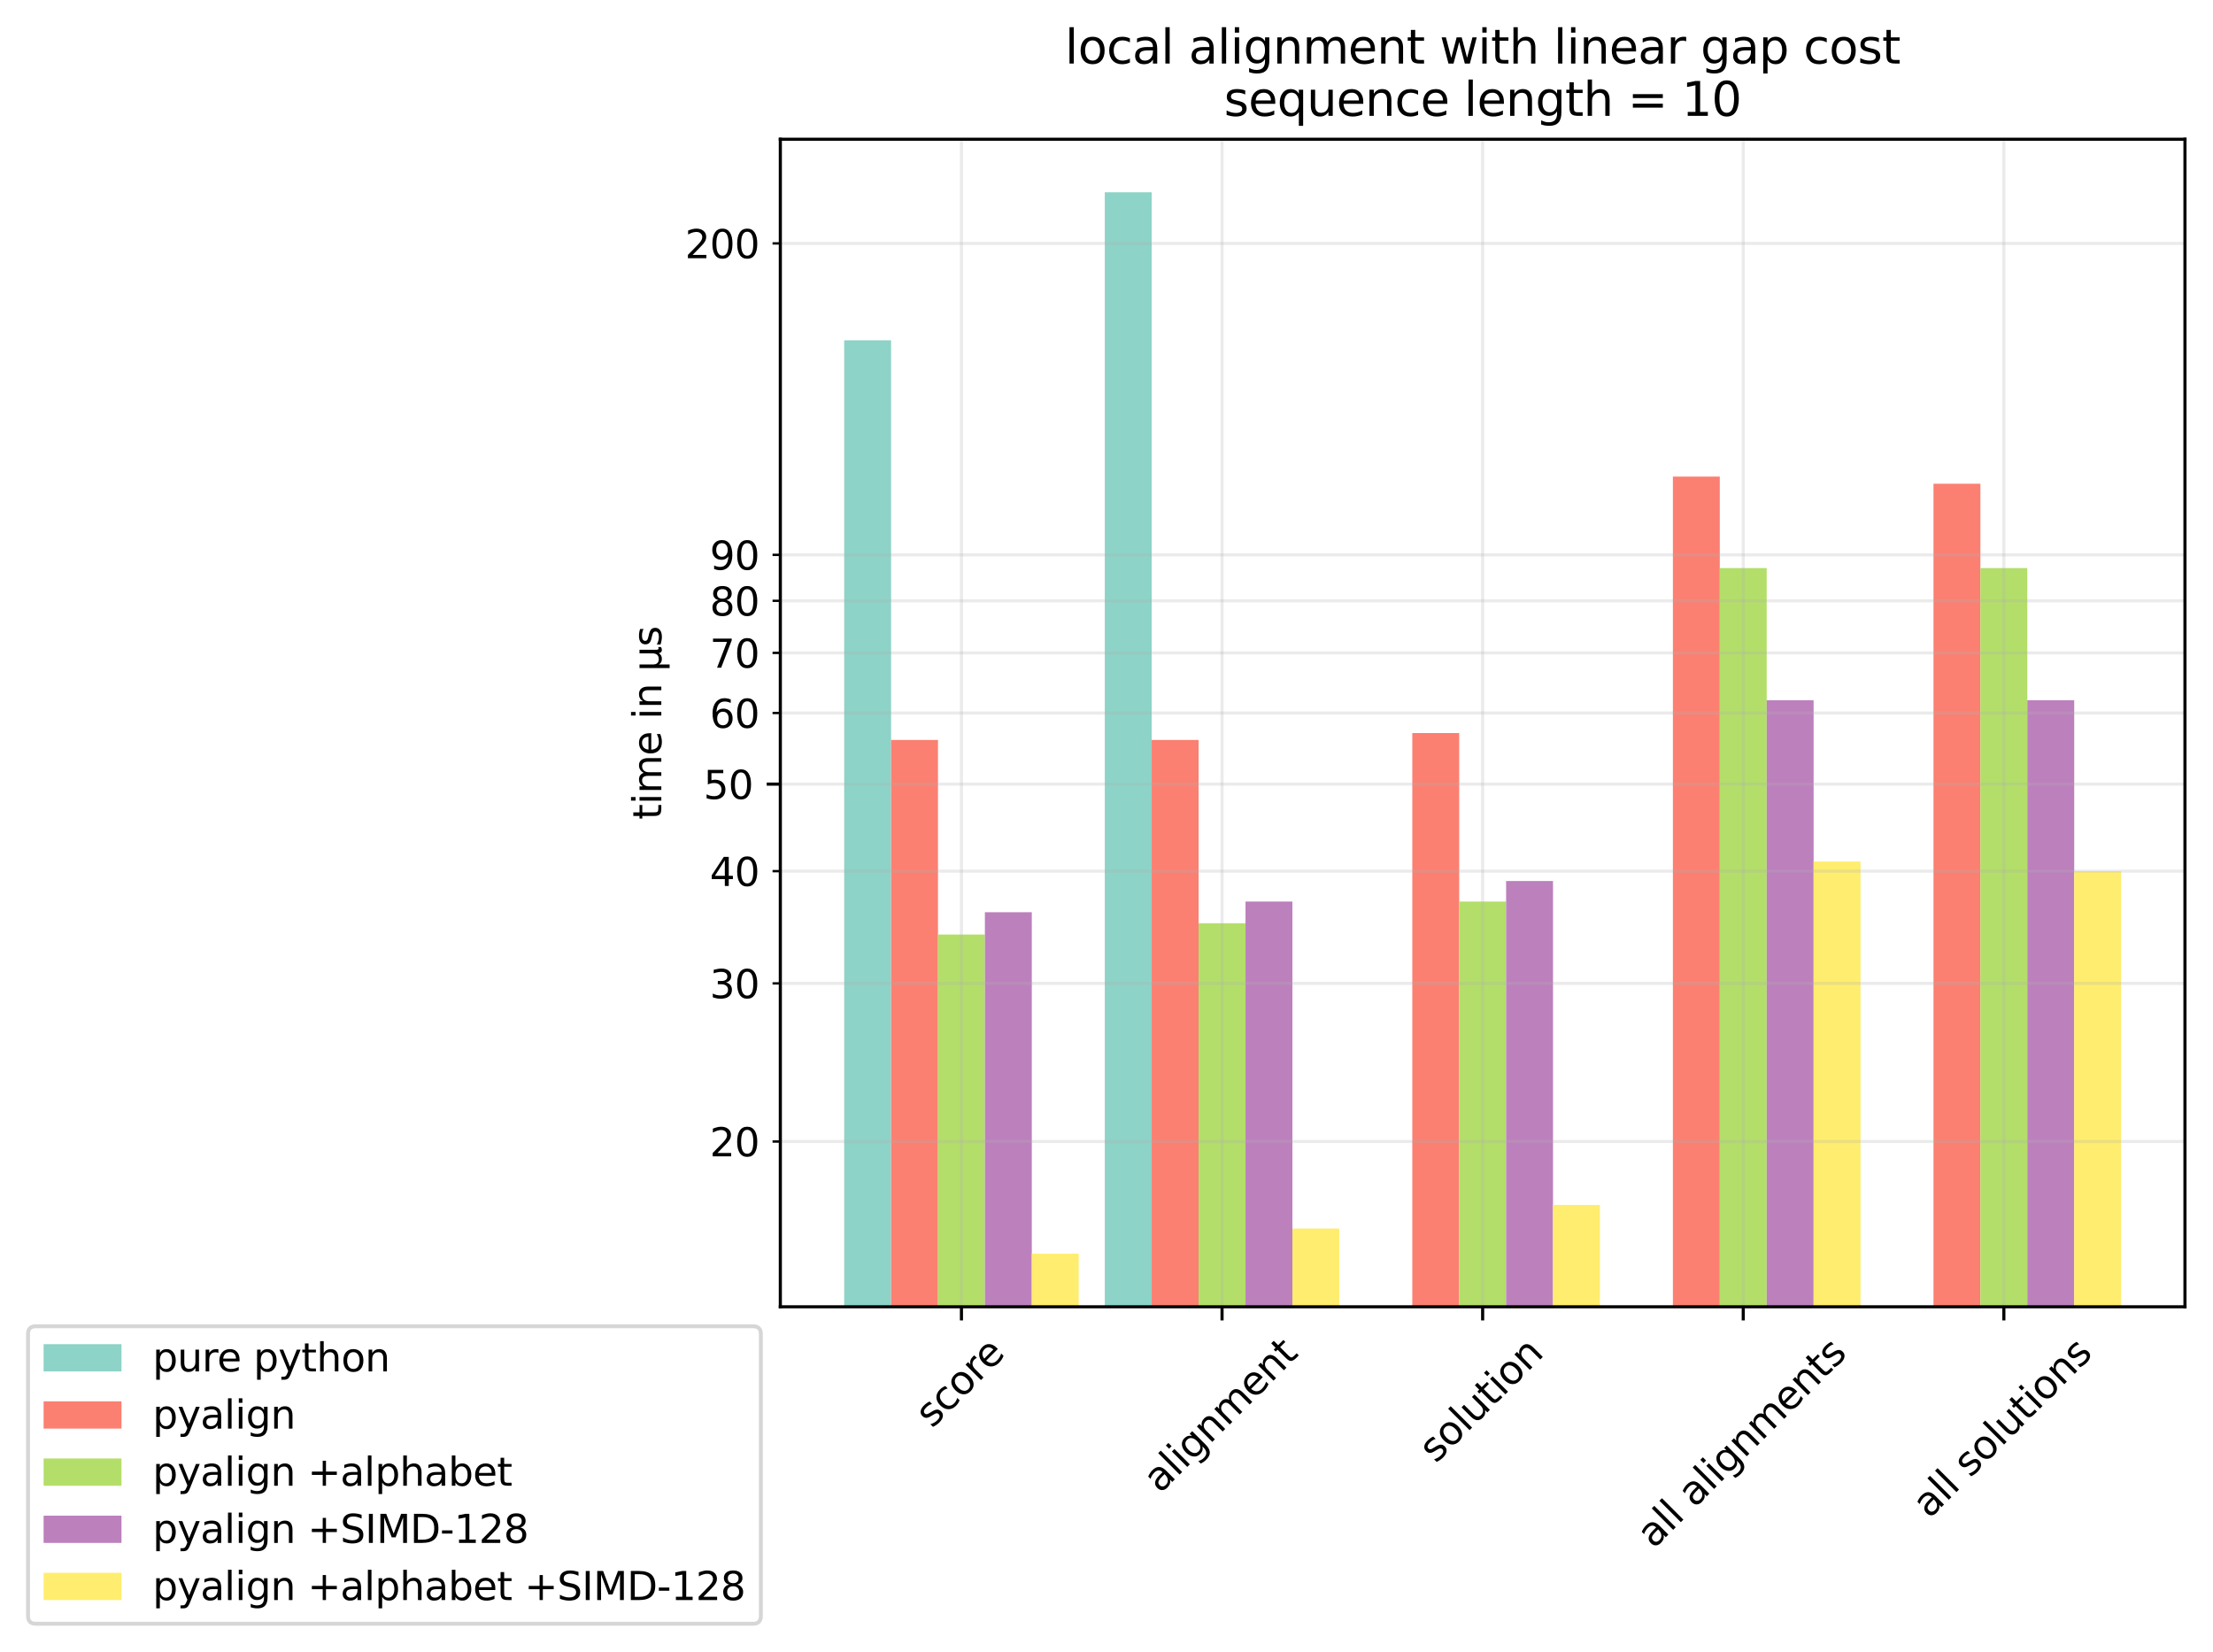 <?xml version="1.0" encoding="utf-8" standalone="no"?>
<!DOCTYPE svg PUBLIC "-//W3C//DTD SVG 1.1//EN"
  "http://www.w3.org/Graphics/SVG/1.1/DTD/svg11.dtd">
<svg xmlns:xlink="http://www.w3.org/1999/xlink" width="568.377pt" height="424.178pt" viewBox="0 0 568.377 424.178" xmlns="http://www.w3.org/2000/svg" version="1.1">
 <defs>
  <style type="text/css">*{stroke-linejoin: round; stroke-linecap: butt}</style>
 </defs>
 <g id="figure_1">
  <g id="patch_1">
   <path d="M 0 424.178 
L 568.377 424.178 
L 568.377 0 
L 0 0 
z
" style="fill: #ffffff"/>
  </g>
  <g id="axes_1">
   <g id="patch_2">
    <path d="M 200.417 335.587 
L 561.177 335.587 
L 561.177 35.755 
L 200.417 35.755 
z
" style="fill: #ffffff"/>
   </g>
   <g id="patch_3">
    <path d="M 216.815 231228.249 
L 228.863 231228.249 
L 228.863 87.395 
L 216.815 87.395 
z
" clip-path="url(#p1a6121bf99)" style="fill: #8dd3c7"/>
   </g>
   <g id="patch_4">
    <path d="M 283.747 231228.249 
L 295.794 231228.249 
L 295.794 49.384 
L 283.747 49.384 
z
" clip-path="url(#p1a6121bf99)" style="fill: #8dd3c7"/>
   </g>
   <g id="patch_5">
    <path clip-path="url(#p1a6121bf99)" style="fill: #8dd3c7"/>
   </g>
   <g id="patch_6">
    <path clip-path="url(#p1a6121bf99)" style="fill: #8dd3c7"/>
   </g>
   <g id="patch_7">
    <path clip-path="url(#p1a6121bf99)" style="fill: #8dd3c7"/>
   </g>
   <g id="patch_8">
    <path d="M 228.863 231228.249 
L 240.911 231228.249 
L 240.911 190.013 
L 228.863 190.013 
z
" clip-path="url(#p1a6121bf99)" style="fill: #fb8072"/>
   </g>
   <g id="patch_9">
    <path d="M 295.794 231228.249 
L 307.842 231228.249 
L 307.842 190.013 
L 295.794 190.013 
z
" clip-path="url(#p1a6121bf99)" style="fill: #fb8072"/>
   </g>
   <g id="patch_10">
    <path d="M 362.726 231228.249 
L 374.773 231228.249 
L 374.773 188.24 
L 362.726 188.24 
z
" clip-path="url(#p1a6121bf99)" style="fill: #fb8072"/>
   </g>
   <g id="patch_11">
    <path d="M 429.657 231228.249 
L 441.705 231228.249 
L 441.705 122.39 
L 429.657 122.39 
z
" clip-path="url(#p1a6121bf99)" style="fill: #fb8072"/>
   </g>
   <g id="patch_12">
    <path d="M 496.588 231228.249 
L 508.636 231228.249 
L 508.636 124.228 
L 496.588 124.228 
z
" clip-path="url(#p1a6121bf99)" style="fill: #fb8072"/>
   </g>
   <g id="patch_13">
    <path d="M 240.911 231228.249 
L 252.958 231228.249 
L 252.958 239.994 
L 240.911 239.994 
z
" clip-path="url(#p1a6121bf99)" style="fill: #b3de69"/>
   </g>
   <g id="patch_14">
    <path d="M 307.842 231228.249 
L 319.89 231228.249 
L 319.89 237.09 
L 307.842 237.09 
z
" clip-path="url(#p1a6121bf99)" style="fill: #b3de69"/>
   </g>
   <g id="patch_15">
    <path d="M 374.773 231228.249 
L 386.821 231228.249 
L 386.821 231.524 
L 374.773 231.524 
z
" clip-path="url(#p1a6121bf99)" style="fill: #b3de69"/>
   </g>
   <g id="patch_16">
    <path d="M 441.705 231228.249 
L 453.752 231228.249 
L 453.752 145.886 
L 441.705 145.886 
z
" clip-path="url(#p1a6121bf99)" style="fill: #b3de69"/>
   </g>
   <g id="patch_17">
    <path d="M 508.636 231228.249 
L 520.684 231228.249 
L 520.684 145.886 
L 508.636 145.886 
z
" clip-path="url(#p1a6121bf99)" style="fill: #b3de69"/>
   </g>
   <g id="patch_18">
    <path d="M 252.958 231228.249 
L 265.006 231228.249 
L 265.006 234.269 
L 252.958 234.269 
z
" clip-path="url(#p1a6121bf99)" style="fill: #bc80bd"/>
   </g>
   <g id="patch_19">
    <path d="M 319.89 231228.249 
L 331.937 231228.249 
L 331.937 231.524 
L 319.89 231.524 
z
" clip-path="url(#p1a6121bf99)" style="fill: #bc80bd"/>
   </g>
   <g id="patch_20">
    <path d="M 386.821 231228.249 
L 398.869 231228.249 
L 398.869 226.251 
L 386.821 226.251 
z
" clip-path="url(#p1a6121bf99)" style="fill: #bc80bd"/>
   </g>
   <g id="patch_21">
    <path d="M 453.752 231228.249 
L 465.8 231228.249 
L 465.8 179.818 
L 453.752 179.818 
z
" clip-path="url(#p1a6121bf99)" style="fill: #bc80bd"/>
   </g>
   <g id="patch_22">
    <path d="M 520.684 231228.249 
L 532.731 231228.249 
L 532.731 179.818 
L 520.684 179.818 
z
" clip-path="url(#p1a6121bf99)" style="fill: #bc80bd"/>
   </g>
   <g id="patch_23">
    <path d="M 265.006 231228.249 
L 277.054 231228.249 
L 277.054 321.959 
L 265.006 321.959 
z
" clip-path="url(#p1a6121bf99)" style="fill: #ffed6f"/>
   </g>
   <g id="patch_24">
    <path d="M 331.937 231228.249 
L 343.985 231228.249 
L 343.985 315.494 
L 331.937 315.494 
z
" clip-path="url(#p1a6121bf99)" style="fill: #ffed6f"/>
   </g>
   <g id="patch_25">
    <path d="M 398.869 231228.249 
L 410.916 231228.249 
L 410.916 309.422 
L 398.869 309.422 
z
" clip-path="url(#p1a6121bf99)" style="fill: #ffed6f"/>
   </g>
   <g id="patch_26">
    <path d="M 465.8 231228.249 
L 477.848 231228.249 
L 477.848 221.242 
L 465.8 221.242 
z
" clip-path="url(#p1a6121bf99)" style="fill: #ffed6f"/>
   </g>
   <g id="patch_27">
    <path d="M 532.731 231228.249 
L 544.779 231228.249 
L 544.779 223.715 
L 532.731 223.715 
z
" clip-path="url(#p1a6121bf99)" style="fill: #ffed6f"/>
   </g>
   <g id="matplotlib.axis_1">
    <g id="xtick_1">
     <g id="line2d_1">
      <path d="M 246.934 335.587 
L 246.934 35.755 
" clip-path="url(#p1a6121bf99)" style="fill: none; stroke: #b0b0b0; stroke-opacity: 0.25; stroke-width: 0.8; stroke-linecap: square"/>
     </g>
     <g id="line2d_2">
      <defs>
       <path id="m5a42824e4e" d="M 0 0 
L 0 3.5 
" style="stroke: #000000; stroke-width: 0.8"/>
      </defs>
      <g>
       <use xlink:href="#m5a42824e4e" x="246.934" y="335.587" style="stroke: #000000; stroke-width: 0.8"/>
      </g>
     </g>
     <g id="text_1">
      <!-- score -->
      <g transform="translate(239.387 366.957)rotate(-45)scale(0.1 -0.1)">
       <defs>
        <path id="DejaVuSans-73" d="M 2834 3397 
L 2834 2853 
Q 2591 2978 2328 3040 
Q 2066 3103 1784 3103 
Q 1356 3103 1142 2972 
Q 928 2841 928 2578 
Q 928 2378 1081 2264 
Q 1234 2150 1697 2047 
L 1894 2003 
Q 2506 1872 2764 1633 
Q 3022 1394 3022 966 
Q 3022 478 2636 193 
Q 2250 -91 1575 -91 
Q 1294 -91 989 -36 
Q 684 19 347 128 
L 347 722 
Q 666 556 975 473 
Q 1284 391 1588 391 
Q 1994 391 2212 530 
Q 2431 669 2431 922 
Q 2431 1156 2273 1281 
Q 2116 1406 1581 1522 
L 1381 1569 
Q 847 1681 609 1914 
Q 372 2147 372 2553 
Q 372 3047 722 3315 
Q 1072 3584 1716 3584 
Q 2034 3584 2315 3537 
Q 2597 3491 2834 3397 
z
" transform="scale(0.016)"/>
        <path id="DejaVuSans-63" d="M 3122 3366 
L 3122 2828 
Q 2878 2963 2633 3030 
Q 2388 3097 2138 3097 
Q 1578 3097 1268 2742 
Q 959 2388 959 1747 
Q 959 1106 1268 751 
Q 1578 397 2138 397 
Q 2388 397 2633 464 
Q 2878 531 3122 666 
L 3122 134 
Q 2881 22 2623 -34 
Q 2366 -91 2075 -91 
Q 1284 -91 818 406 
Q 353 903 353 1747 
Q 353 2603 823 3093 
Q 1294 3584 2113 3584 
Q 2378 3584 2631 3529 
Q 2884 3475 3122 3366 
z
" transform="scale(0.016)"/>
        <path id="DejaVuSans-6f" d="M 1959 3097 
Q 1497 3097 1228 2736 
Q 959 2375 959 1747 
Q 959 1119 1226 758 
Q 1494 397 1959 397 
Q 2419 397 2687 759 
Q 2956 1122 2956 1747 
Q 2956 2369 2687 2733 
Q 2419 3097 1959 3097 
z
M 1959 3584 
Q 2709 3584 3137 3096 
Q 3566 2609 3566 1747 
Q 3566 888 3137 398 
Q 2709 -91 1959 -91 
Q 1206 -91 779 398 
Q 353 888 353 1747 
Q 353 2609 779 3096 
Q 1206 3584 1959 3584 
z
" transform="scale(0.016)"/>
        <path id="DejaVuSans-72" d="M 2631 2963 
Q 2534 3019 2420 3045 
Q 2306 3072 2169 3072 
Q 1681 3072 1420 2755 
Q 1159 2438 1159 1844 
L 1159 0 
L 581 0 
L 581 3500 
L 1159 3500 
L 1159 2956 
Q 1341 3275 1631 3429 
Q 1922 3584 2338 3584 
Q 2397 3584 2469 3576 
Q 2541 3569 2628 3553 
L 2631 2963 
z
" transform="scale(0.016)"/>
        <path id="DejaVuSans-65" d="M 3597 1894 
L 3597 1613 
L 953 1613 
Q 991 1019 1311 708 
Q 1631 397 2203 397 
Q 2534 397 2845 478 
Q 3156 559 3463 722 
L 3463 178 
Q 3153 47 2828 -22 
Q 2503 -91 2169 -91 
Q 1331 -91 842 396 
Q 353 884 353 1716 
Q 353 2575 817 3079 
Q 1281 3584 2069 3584 
Q 2775 3584 3186 3129 
Q 3597 2675 3597 1894 
z
M 3022 2063 
Q 3016 2534 2758 2815 
Q 2500 3097 2075 3097 
Q 1594 3097 1305 2825 
Q 1016 2553 972 2059 
L 3022 2063 
z
" transform="scale(0.016)"/>
       </defs>
       <use xlink:href="#DejaVuSans-73"/>
       <use xlink:href="#DejaVuSans-63" x="52.1"/>
       <use xlink:href="#DejaVuSans-6f" x="107.08"/>
       <use xlink:href="#DejaVuSans-72" x="168.262"/>
       <use xlink:href="#DejaVuSans-65" x="207.125"/>
      </g>
     </g>
    </g>
    <g id="xtick_2">
     <g id="line2d_3">
      <path d="M 313.866 335.587 
L 313.866 35.755 
" clip-path="url(#p1a6121bf99)" style="fill: none; stroke: #b0b0b0; stroke-opacity: 0.25; stroke-width: 0.8; stroke-linecap: square"/>
     </g>
     <g id="line2d_4">
      <g>
       <use xlink:href="#m5a42824e4e" x="313.866" y="335.587" style="stroke: #000000; stroke-width: 0.8"/>
      </g>
     </g>
     <g id="text_2">
      <!-- alignment -->
      <g transform="translate(297.955 383.685)rotate(-45)scale(0.1 -0.1)">
       <defs>
        <path id="DejaVuSans-61" d="M 2194 1759 
Q 1497 1759 1228 1600 
Q 959 1441 959 1056 
Q 959 750 1161 570 
Q 1363 391 1709 391 
Q 2188 391 2477 730 
Q 2766 1069 2766 1631 
L 2766 1759 
L 2194 1759 
z
M 3341 1997 
L 3341 0 
L 2766 0 
L 2766 531 
Q 2569 213 2275 61 
Q 1981 -91 1556 -91 
Q 1019 -91 701 211 
Q 384 513 384 1019 
Q 384 1609 779 1909 
Q 1175 2209 1959 2209 
L 2766 2209 
L 2766 2266 
Q 2766 2663 2505 2880 
Q 2244 3097 1772 3097 
Q 1472 3097 1187 3025 
Q 903 2953 641 2809 
L 641 3341 
Q 956 3463 1253 3523 
Q 1550 3584 1831 3584 
Q 2591 3584 2966 3190 
Q 3341 2797 3341 1997 
z
" transform="scale(0.016)"/>
        <path id="DejaVuSans-6c" d="M 603 4863 
L 1178 4863 
L 1178 0 
L 603 0 
L 603 4863 
z
" transform="scale(0.016)"/>
        <path id="DejaVuSans-69" d="M 603 3500 
L 1178 3500 
L 1178 0 
L 603 0 
L 603 3500 
z
M 603 4863 
L 1178 4863 
L 1178 4134 
L 603 4134 
L 603 4863 
z
" transform="scale(0.016)"/>
        <path id="DejaVuSans-67" d="M 2906 1791 
Q 2906 2416 2648 2759 
Q 2391 3103 1925 3103 
Q 1463 3103 1205 2759 
Q 947 2416 947 1791 
Q 947 1169 1205 825 
Q 1463 481 1925 481 
Q 2391 481 2648 825 
Q 2906 1169 2906 1791 
z
M 3481 434 
Q 3481 -459 3084 -895 
Q 2688 -1331 1869 -1331 
Q 1566 -1331 1297 -1286 
Q 1028 -1241 775 -1147 
L 775 -588 
Q 1028 -725 1275 -790 
Q 1522 -856 1778 -856 
Q 2344 -856 2625 -561 
Q 2906 -266 2906 331 
L 2906 616 
Q 2728 306 2450 153 
Q 2172 0 1784 0 
Q 1141 0 747 490 
Q 353 981 353 1791 
Q 353 2603 747 3093 
Q 1141 3584 1784 3584 
Q 2172 3584 2450 3431 
Q 2728 3278 2906 2969 
L 2906 3500 
L 3481 3500 
L 3481 434 
z
" transform="scale(0.016)"/>
        <path id="DejaVuSans-6e" d="M 3513 2113 
L 3513 0 
L 2938 0 
L 2938 2094 
Q 2938 2591 2744 2837 
Q 2550 3084 2163 3084 
Q 1697 3084 1428 2787 
Q 1159 2491 1159 1978 
L 1159 0 
L 581 0 
L 581 3500 
L 1159 3500 
L 1159 2956 
Q 1366 3272 1645 3428 
Q 1925 3584 2291 3584 
Q 2894 3584 3203 3211 
Q 3513 2838 3513 2113 
z
" transform="scale(0.016)"/>
        <path id="DejaVuSans-6d" d="M 3328 2828 
Q 3544 3216 3844 3400 
Q 4144 3584 4550 3584 
Q 5097 3584 5394 3201 
Q 5691 2819 5691 2113 
L 5691 0 
L 5113 0 
L 5113 2094 
Q 5113 2597 4934 2840 
Q 4756 3084 4391 3084 
Q 3944 3084 3684 2787 
Q 3425 2491 3425 1978 
L 3425 0 
L 2847 0 
L 2847 2094 
Q 2847 2600 2669 2842 
Q 2491 3084 2119 3084 
Q 1678 3084 1418 2786 
Q 1159 2488 1159 1978 
L 1159 0 
L 581 0 
L 581 3500 
L 1159 3500 
L 1159 2956 
Q 1356 3278 1631 3431 
Q 1906 3584 2284 3584 
Q 2666 3584 2933 3390 
Q 3200 3197 3328 2828 
z
" transform="scale(0.016)"/>
        <path id="DejaVuSans-74" d="M 1172 4494 
L 1172 3500 
L 2356 3500 
L 2356 3053 
L 1172 3053 
L 1172 1153 
Q 1172 725 1289 603 
Q 1406 481 1766 481 
L 2356 481 
L 2356 0 
L 1766 0 
Q 1100 0 847 248 
Q 594 497 594 1153 
L 594 3053 
L 172 3053 
L 172 3500 
L 594 3500 
L 594 4494 
L 1172 4494 
z
" transform="scale(0.016)"/>
       </defs>
       <use xlink:href="#DejaVuSans-61"/>
       <use xlink:href="#DejaVuSans-6c" x="61.279"/>
       <use xlink:href="#DejaVuSans-69" x="89.062"/>
       <use xlink:href="#DejaVuSans-67" x="116.846"/>
       <use xlink:href="#DejaVuSans-6e" x="180.322"/>
       <use xlink:href="#DejaVuSans-6d" x="243.701"/>
       <use xlink:href="#DejaVuSans-65" x="341.113"/>
       <use xlink:href="#DejaVuSans-6e" x="402.637"/>
       <use xlink:href="#DejaVuSans-74" x="466.016"/>
      </g>
     </g>
    </g>
    <g id="xtick_3">
     <g id="line2d_5">
      <path d="M 380.797 335.587 
L 380.797 35.755 
" clip-path="url(#p1a6121bf99)" style="fill: none; stroke: #b0b0b0; stroke-opacity: 0.25; stroke-width: 0.8; stroke-linecap: square"/>
     </g>
     <g id="line2d_6">
      <g>
       <use xlink:href="#m5a42824e4e" x="380.797" y="335.587" style="stroke: #000000; stroke-width: 0.8"/>
      </g>
     </g>
     <g id="text_3">
      <!-- solution -->
      <g transform="translate(368.748 375.961)rotate(-45)scale(0.1 -0.1)">
       <defs>
        <path id="DejaVuSans-75" d="M 544 1381 
L 544 3500 
L 1119 3500 
L 1119 1403 
Q 1119 906 1312 657 
Q 1506 409 1894 409 
Q 2359 409 2629 706 
Q 2900 1003 2900 1516 
L 2900 3500 
L 3475 3500 
L 3475 0 
L 2900 0 
L 2900 538 
Q 2691 219 2414 64 
Q 2138 -91 1772 -91 
Q 1169 -91 856 284 
Q 544 659 544 1381 
z
M 1991 3584 
L 1991 3584 
z
" transform="scale(0.016)"/>
       </defs>
       <use xlink:href="#DejaVuSans-73"/>
       <use xlink:href="#DejaVuSans-6f" x="52.1"/>
       <use xlink:href="#DejaVuSans-6c" x="113.281"/>
       <use xlink:href="#DejaVuSans-75" x="141.064"/>
       <use xlink:href="#DejaVuSans-74" x="204.443"/>
       <use xlink:href="#DejaVuSans-69" x="243.652"/>
       <use xlink:href="#DejaVuSans-6f" x="271.436"/>
       <use xlink:href="#DejaVuSans-6e" x="332.617"/>
      </g>
     </g>
    </g>
    <g id="xtick_4">
     <g id="line2d_7">
      <path d="M 447.729 335.587 
L 447.729 35.755 
" clip-path="url(#p1a6121bf99)" style="fill: none; stroke: #b0b0b0; stroke-opacity: 0.25; stroke-width: 0.8; stroke-linecap: square"/>
     </g>
     <g id="line2d_8">
      <g>
       <use xlink:href="#m5a42824e4e" x="447.729" y="335.587" style="stroke: #000000; stroke-width: 0.8"/>
      </g>
     </g>
     <g id="text_4">
      <!-- all alignments -->
      <g transform="translate(424.721 397.878)rotate(-45)scale(0.1 -0.1)">
       <defs>
        <path id="DejaVuSans-20" transform="scale(0.016)"/>
       </defs>
       <use xlink:href="#DejaVuSans-61"/>
       <use xlink:href="#DejaVuSans-6c" x="61.279"/>
       <use xlink:href="#DejaVuSans-6c" x="89.062"/>
       <use xlink:href="#DejaVuSans-20" x="116.846"/>
       <use xlink:href="#DejaVuSans-61" x="148.633"/>
       <use xlink:href="#DejaVuSans-6c" x="209.912"/>
       <use xlink:href="#DejaVuSans-69" x="237.695"/>
       <use xlink:href="#DejaVuSans-67" x="265.479"/>
       <use xlink:href="#DejaVuSans-6e" x="328.955"/>
       <use xlink:href="#DejaVuSans-6d" x="392.334"/>
       <use xlink:href="#DejaVuSans-65" x="489.746"/>
       <use xlink:href="#DejaVuSans-6e" x="551.27"/>
       <use xlink:href="#DejaVuSans-74" x="614.648"/>
       <use xlink:href="#DejaVuSans-73" x="653.857"/>
      </g>
     </g>
    </g>
    <g id="xtick_5">
     <g id="line2d_9">
      <path d="M 514.66 335.587 
L 514.66 35.755 
" clip-path="url(#p1a6121bf99)" style="fill: none; stroke: #b0b0b0; stroke-opacity: 0.25; stroke-width: 0.8; stroke-linecap: square"/>
     </g>
     <g id="line2d_10">
      <g>
       <use xlink:href="#m5a42824e4e" x="514.66" y="335.587" style="stroke: #000000; stroke-width: 0.8"/>
      </g>
     </g>
     <g id="text_5">
      <!-- all solutions -->
      <g transform="translate(495.514 390.154)rotate(-45)scale(0.1 -0.1)">
       <use xlink:href="#DejaVuSans-61"/>
       <use xlink:href="#DejaVuSans-6c" x="61.279"/>
       <use xlink:href="#DejaVuSans-6c" x="89.062"/>
       <use xlink:href="#DejaVuSans-20" x="116.846"/>
       <use xlink:href="#DejaVuSans-73" x="148.633"/>
       <use xlink:href="#DejaVuSans-6f" x="200.732"/>
       <use xlink:href="#DejaVuSans-6c" x="261.914"/>
       <use xlink:href="#DejaVuSans-75" x="289.697"/>
       <use xlink:href="#DejaVuSans-74" x="353.076"/>
       <use xlink:href="#DejaVuSans-69" x="392.285"/>
       <use xlink:href="#DejaVuSans-6f" x="420.068"/>
       <use xlink:href="#DejaVuSans-6e" x="481.25"/>
       <use xlink:href="#DejaVuSans-73" x="544.629"/>
      </g>
     </g>
    </g>
   </g>
   <g id="matplotlib.axis_2">
    <g id="ytick_1">
     <g id="line2d_11">
      <path d="M 200.417 201.365 
L 561.177 201.365 
" clip-path="url(#p1a6121bf99)" style="fill: none; stroke: #b0b0b0; stroke-opacity: 0.25; stroke-width: 0.8; stroke-linecap: square"/>
     </g>
     <g id="line2d_12">
      <defs>
       <path id="m38d8c041bd" d="M 0 0 
L -3.5 0 
" style="stroke: #000000; stroke-width: 0.8"/>
      </defs>
      <g>
       <use xlink:href="#m38d8c041bd" x="200.417" y="201.365" style="stroke: #000000; stroke-width: 0.8"/>
      </g>
     </g>
     <g id="text_6">
      <!-- 50 -->
      <g transform="translate(180.692 205.164)scale(0.1 -0.1)">
       <defs>
        <path id="DejaVuSans-35" d="M 691 4666 
L 3169 4666 
L 3169 4134 
L 1269 4134 
L 1269 2991 
Q 1406 3038 1543 3061 
Q 1681 3084 1819 3084 
Q 2600 3084 3056 2656 
Q 3513 2228 3513 1497 
Q 3513 744 3044 326 
Q 2575 -91 1722 -91 
Q 1428 -91 1123 -41 
Q 819 9 494 109 
L 494 744 
Q 775 591 1075 516 
Q 1375 441 1709 441 
Q 2250 441 2565 725 
Q 2881 1009 2881 1497 
Q 2881 1984 2565 2268 
Q 2250 2553 1709 2553 
Q 1456 2553 1204 2497 
Q 953 2441 691 2322 
L 691 4666 
z
" transform="scale(0.016)"/>
        <path id="DejaVuSans-30" d="M 2034 4250 
Q 1547 4250 1301 3770 
Q 1056 3291 1056 2328 
Q 1056 1369 1301 889 
Q 1547 409 2034 409 
Q 2525 409 2770 889 
Q 3016 1369 3016 2328 
Q 3016 3291 2770 3770 
Q 2525 4250 2034 4250 
z
M 2034 4750 
Q 2819 4750 3233 4129 
Q 3647 3509 3647 2328 
Q 3647 1150 3233 529 
Q 2819 -91 2034 -91 
Q 1250 -91 836 529 
Q 422 1150 422 2328 
Q 422 3509 836 4129 
Q 1250 4750 2034 4750 
z
" transform="scale(0.016)"/>
       </defs>
       <use xlink:href="#DejaVuSans-35"/>
       <use xlink:href="#DejaVuSans-30" x="63.623"/>
      </g>
     </g>
    </g>
    <g id="ytick_2">
     <g id="line2d_13">
      <path d="M 200.417 293.144 
L 561.177 293.144 
" clip-path="url(#p1a6121bf99)" style="fill: none; stroke: #b0b0b0; stroke-opacity: 0.25; stroke-width: 0.8; stroke-linecap: square"/>
     </g>
     <g id="line2d_14">
      <defs>
       <path id="m484c28ba96" d="M 0 0 
L -2 0 
" style="stroke: #000000; stroke-width: 0.6"/>
      </defs>
      <g>
       <use xlink:href="#m484c28ba96" x="200.417" y="293.144" style="stroke: #000000; stroke-width: 0.6"/>
      </g>
     </g>
     <g id="text_7">
      <!-- 20 -->
      <g transform="translate(182.292 296.943)scale(0.1 -0.1)">
       <defs>
        <path id="DejaVuSans-32" d="M 1228 531 
L 3431 531 
L 3431 0 
L 469 0 
L 469 531 
Q 828 903 1448 1529 
Q 2069 2156 2228 2338 
Q 2531 2678 2651 2914 
Q 2772 3150 2772 3378 
Q 2772 3750 2511 3984 
Q 2250 4219 1831 4219 
Q 1534 4219 1204 4116 
Q 875 4013 500 3803 
L 500 4441 
Q 881 4594 1212 4672 
Q 1544 4750 1819 4750 
Q 2544 4750 2975 4387 
Q 3406 4025 3406 3419 
Q 3406 3131 3298 2873 
Q 3191 2616 2906 2266 
Q 2828 2175 2409 1742 
Q 1991 1309 1228 531 
z
" transform="scale(0.016)"/>
       </defs>
       <use xlink:href="#DejaVuSans-32"/>
       <use xlink:href="#DejaVuSans-30" x="63.623"/>
      </g>
     </g>
    </g>
    <g id="ytick_3">
     <g id="line2d_15">
      <path d="M 200.417 252.531 
L 561.177 252.531 
" clip-path="url(#p1a6121bf99)" style="fill: none; stroke: #b0b0b0; stroke-opacity: 0.25; stroke-width: 0.8; stroke-linecap: square"/>
     </g>
     <g id="line2d_16">
      <g>
       <use xlink:href="#m484c28ba96" x="200.417" y="252.531" style="stroke: #000000; stroke-width: 0.6"/>
      </g>
     </g>
     <g id="text_8">
      <!-- 30 -->
      <g transform="translate(182.292 256.33)scale(0.1 -0.1)">
       <defs>
        <path id="DejaVuSans-33" d="M 2597 2516 
Q 3050 2419 3304 2112 
Q 3559 1806 3559 1356 
Q 3559 666 3084 287 
Q 2609 -91 1734 -91 
Q 1441 -91 1130 -33 
Q 819 25 488 141 
L 488 750 
Q 750 597 1062 519 
Q 1375 441 1716 441 
Q 2309 441 2620 675 
Q 2931 909 2931 1356 
Q 2931 1769 2642 2001 
Q 2353 2234 1838 2234 
L 1294 2234 
L 1294 2753 
L 1863 2753 
Q 2328 2753 2575 2939 
Q 2822 3125 2822 3475 
Q 2822 3834 2567 4026 
Q 2313 4219 1838 4219 
Q 1578 4219 1281 4162 
Q 984 4106 628 3988 
L 628 4550 
Q 988 4650 1302 4700 
Q 1616 4750 1894 4750 
Q 2613 4750 3031 4423 
Q 3450 4097 3450 3541 
Q 3450 3153 3228 2886 
Q 3006 2619 2597 2516 
z
" transform="scale(0.016)"/>
       </defs>
       <use xlink:href="#DejaVuSans-33"/>
       <use xlink:href="#DejaVuSans-30" x="63.623"/>
      </g>
     </g>
    </g>
    <g id="ytick_4">
     <g id="line2d_17">
      <path d="M 200.417 223.715 
L 561.177 223.715 
" clip-path="url(#p1a6121bf99)" style="fill: none; stroke: #b0b0b0; stroke-opacity: 0.25; stroke-width: 0.8; stroke-linecap: square"/>
     </g>
     <g id="line2d_18">
      <g>
       <use xlink:href="#m484c28ba96" x="200.417" y="223.715" style="stroke: #000000; stroke-width: 0.6"/>
      </g>
     </g>
     <g id="text_9">
      <!-- 40 -->
      <g transform="translate(182.292 227.515)scale(0.1 -0.1)">
       <defs>
        <path id="DejaVuSans-34" d="M 2419 4116 
L 825 1625 
L 2419 1625 
L 2419 4116 
z
M 2253 4666 
L 3047 4666 
L 3047 1625 
L 3713 1625 
L 3713 1100 
L 3047 1100 
L 3047 0 
L 2419 0 
L 2419 1100 
L 313 1100 
L 313 1709 
L 2253 4666 
z
" transform="scale(0.016)"/>
       </defs>
       <use xlink:href="#DejaVuSans-34"/>
       <use xlink:href="#DejaVuSans-30" x="63.623"/>
      </g>
     </g>
    </g>
    <g id="ytick_5">
     <g id="line2d_19">
      <path d="M 200.417 183.103 
L 561.177 183.103 
" clip-path="url(#p1a6121bf99)" style="fill: none; stroke: #b0b0b0; stroke-opacity: 0.25; stroke-width: 0.8; stroke-linecap: square"/>
     </g>
     <g id="line2d_20">
      <g>
       <use xlink:href="#m484c28ba96" x="200.417" y="183.103" style="stroke: #000000; stroke-width: 0.6"/>
      </g>
     </g>
     <g id="text_10">
      <!-- 60 -->
      <g transform="translate(182.292 186.902)scale(0.1 -0.1)">
       <defs>
        <path id="DejaVuSans-36" d="M 2113 2584 
Q 1688 2584 1439 2293 
Q 1191 2003 1191 1497 
Q 1191 994 1439 701 
Q 1688 409 2113 409 
Q 2538 409 2786 701 
Q 3034 994 3034 1497 
Q 3034 2003 2786 2293 
Q 2538 2584 2113 2584 
z
M 3366 4563 
L 3366 3988 
Q 3128 4100 2886 4159 
Q 2644 4219 2406 4219 
Q 1781 4219 1451 3797 
Q 1122 3375 1075 2522 
Q 1259 2794 1537 2939 
Q 1816 3084 2150 3084 
Q 2853 3084 3261 2657 
Q 3669 2231 3669 1497 
Q 3669 778 3244 343 
Q 2819 -91 2113 -91 
Q 1303 -91 875 529 
Q 447 1150 447 2328 
Q 447 3434 972 4092 
Q 1497 4750 2381 4750 
Q 2619 4750 2861 4703 
Q 3103 4656 3366 4563 
z
" transform="scale(0.016)"/>
       </defs>
       <use xlink:href="#DejaVuSans-36"/>
       <use xlink:href="#DejaVuSans-30" x="63.623"/>
      </g>
     </g>
    </g>
    <g id="ytick_6">
     <g id="line2d_21">
      <path d="M 200.417 167.662 
L 561.177 167.662 
" clip-path="url(#p1a6121bf99)" style="fill: none; stroke: #b0b0b0; stroke-opacity: 0.25; stroke-width: 0.8; stroke-linecap: square"/>
     </g>
     <g id="line2d_22">
      <g>
       <use xlink:href="#m484c28ba96" x="200.417" y="167.662" style="stroke: #000000; stroke-width: 0.6"/>
      </g>
     </g>
     <g id="text_11">
      <!-- 70 -->
      <g transform="translate(182.292 171.462)scale(0.1 -0.1)">
       <defs>
        <path id="DejaVuSans-37" d="M 525 4666 
L 3525 4666 
L 3525 4397 
L 1831 0 
L 1172 0 
L 2766 4134 
L 525 4134 
L 525 4666 
z
" transform="scale(0.016)"/>
       </defs>
       <use xlink:href="#DejaVuSans-37"/>
       <use xlink:href="#DejaVuSans-30" x="63.623"/>
      </g>
     </g>
    </g>
    <g id="ytick_7">
     <g id="line2d_23">
      <path d="M 200.417 154.287 
L 561.177 154.287 
" clip-path="url(#p1a6121bf99)" style="fill: none; stroke: #b0b0b0; stroke-opacity: 0.25; stroke-width: 0.8; stroke-linecap: square"/>
     </g>
     <g id="line2d_24">
      <g>
       <use xlink:href="#m484c28ba96" x="200.417" y="154.287" style="stroke: #000000; stroke-width: 0.6"/>
      </g>
     </g>
     <g id="text_12">
      <!-- 80 -->
      <g transform="translate(182.292 158.087)scale(0.1 -0.1)">
       <defs>
        <path id="DejaVuSans-38" d="M 2034 2216 
Q 1584 2216 1326 1975 
Q 1069 1734 1069 1313 
Q 1069 891 1326 650 
Q 1584 409 2034 409 
Q 2484 409 2743 651 
Q 3003 894 3003 1313 
Q 3003 1734 2745 1975 
Q 2488 2216 2034 2216 
z
M 1403 2484 
Q 997 2584 770 2862 
Q 544 3141 544 3541 
Q 544 4100 942 4425 
Q 1341 4750 2034 4750 
Q 2731 4750 3128 4425 
Q 3525 4100 3525 3541 
Q 3525 3141 3298 2862 
Q 3072 2584 2669 2484 
Q 3125 2378 3379 2068 
Q 3634 1759 3634 1313 
Q 3634 634 3220 271 
Q 2806 -91 2034 -91 
Q 1263 -91 848 271 
Q 434 634 434 1313 
Q 434 1759 690 2068 
Q 947 2378 1403 2484 
z
M 1172 3481 
Q 1172 3119 1398 2916 
Q 1625 2713 2034 2713 
Q 2441 2713 2670 2916 
Q 2900 3119 2900 3481 
Q 2900 3844 2670 4047 
Q 2441 4250 2034 4250 
Q 1625 4250 1398 4047 
Q 1172 3844 1172 3481 
z
" transform="scale(0.016)"/>
       </defs>
       <use xlink:href="#DejaVuSans-38"/>
       <use xlink:href="#DejaVuSans-30" x="63.623"/>
      </g>
     </g>
    </g>
    <g id="ytick_8">
     <g id="line2d_25">
      <path d="M 200.417 142.49 
L 561.177 142.49 
" clip-path="url(#p1a6121bf99)" style="fill: none; stroke: #b0b0b0; stroke-opacity: 0.25; stroke-width: 0.8; stroke-linecap: square"/>
     </g>
     <g id="line2d_26">
      <g>
       <use xlink:href="#m484c28ba96" x="200.417" y="142.49" style="stroke: #000000; stroke-width: 0.6"/>
      </g>
     </g>
     <g id="text_13">
      <!-- 90 -->
      <g transform="translate(182.292 146.289)scale(0.1 -0.1)">
       <defs>
        <path id="DejaVuSans-39" d="M 703 97 
L 703 672 
Q 941 559 1184 500 
Q 1428 441 1663 441 
Q 2288 441 2617 861 
Q 2947 1281 2994 2138 
Q 2813 1869 2534 1725 
Q 2256 1581 1919 1581 
Q 1219 1581 811 2004 
Q 403 2428 403 3163 
Q 403 3881 828 4315 
Q 1253 4750 1959 4750 
Q 2769 4750 3195 4129 
Q 3622 3509 3622 2328 
Q 3622 1225 3098 567 
Q 2575 -91 1691 -91 
Q 1453 -91 1209 -44 
Q 966 3 703 97 
z
M 1959 2075 
Q 2384 2075 2632 2365 
Q 2881 2656 2881 3163 
Q 2881 3666 2632 3958 
Q 2384 4250 1959 4250 
Q 1534 4250 1286 3958 
Q 1038 3666 1038 3163 
Q 1038 2656 1286 2365 
Q 1534 2075 1959 2075 
z
" transform="scale(0.016)"/>
       </defs>
       <use xlink:href="#DejaVuSans-39"/>
       <use xlink:href="#DejaVuSans-30" x="63.623"/>
      </g>
     </g>
    </g>
    <g id="ytick_9">
     <g id="line2d_27">
      <path d="M 200.417 62.508 
L 561.177 62.508 
" clip-path="url(#p1a6121bf99)" style="fill: none; stroke: #b0b0b0; stroke-opacity: 0.25; stroke-width: 0.8; stroke-linecap: square"/>
     </g>
     <g id="line2d_28">
      <g>
       <use xlink:href="#m484c28ba96" x="200.417" y="62.508" style="stroke: #000000; stroke-width: 0.6"/>
      </g>
     </g>
     <g id="text_14">
      <!-- 200 -->
      <g transform="translate(175.93 66.308)scale(0.1 -0.1)">
       <use xlink:href="#DejaVuSans-32"/>
       <use xlink:href="#DejaVuSans-30" x="63.623"/>
       <use xlink:href="#DejaVuSans-30" x="127.246"/>
      </g>
     </g>
    </g>
    <g id="text_15">
     <!-- time in μs -->
     <g transform="translate(169.85 210.489)rotate(-90)scale(0.1 -0.1)">
      <defs>
       <path id="DejaVuSans-3bc" d="M 544 -1331 
L 544 3500 
L 1119 3500 
L 1119 1325 
Q 1119 872 1334 640 
Q 1550 409 1972 409 
Q 2434 409 2667 671 
Q 2900 934 2900 1459 
L 2900 3500 
L 3475 3500 
L 3475 806 
Q 3475 619 3529 530 
Q 3584 441 3700 441 
Q 3728 441 3778 458 
Q 3828 475 3916 513 
L 3916 50 
Q 3788 -22 3673 -56 
Q 3559 -91 3450 -91 
Q 3234 -91 3106 31 
Q 2978 153 2931 403 
Q 2775 156 2548 32 
Q 2322 -91 2016 -91 
Q 1697 -91 1473 31 
Q 1250 153 1119 397 
L 1119 -1331 
L 544 -1331 
z
" transform="scale(0.016)"/>
      </defs>
      <use xlink:href="#DejaVuSans-74"/>
      <use xlink:href="#DejaVuSans-69" x="39.209"/>
      <use xlink:href="#DejaVuSans-6d" x="66.992"/>
      <use xlink:href="#DejaVuSans-65" x="164.404"/>
      <use xlink:href="#DejaVuSans-20" x="225.928"/>
      <use xlink:href="#DejaVuSans-69" x="257.715"/>
      <use xlink:href="#DejaVuSans-6e" x="285.498"/>
      <use xlink:href="#DejaVuSans-20" x="348.877"/>
      <use xlink:href="#DejaVuSans-3bc" x="380.664"/>
      <use xlink:href="#DejaVuSans-73" x="444.287"/>
     </g>
    </g>
   </g>
   <g id="patch_28">
    <path d="M 200.417 335.587 
L 200.417 35.755 
" style="fill: none; stroke: #000000; stroke-width: 0.8; stroke-linejoin: miter; stroke-linecap: square"/>
   </g>
   <g id="patch_29">
    <path d="M 561.177 335.587 
L 561.177 35.755 
" style="fill: none; stroke: #000000; stroke-width: 0.8; stroke-linejoin: miter; stroke-linecap: square"/>
   </g>
   <g id="patch_30">
    <path d="M 200.417 335.587 
L 561.177 335.587 
" style="fill: none; stroke: #000000; stroke-width: 0.8; stroke-linejoin: miter; stroke-linecap: square"/>
   </g>
   <g id="patch_31">
    <path d="M 200.417 35.755 
L 561.177 35.755 
" style="fill: none; stroke: #000000; stroke-width: 0.8; stroke-linejoin: miter; stroke-linecap: square"/>
   </g>
   <g id="text_16">
    <!-- local alignment with linear gap cost -->
    <g transform="translate(273.526 16.318)scale(0.12 -0.12)">
     <defs>
      <path id="DejaVuSans-77" d="M 269 3500 
L 844 3500 
L 1563 769 
L 2278 3500 
L 2956 3500 
L 3675 769 
L 4391 3500 
L 4966 3500 
L 4050 0 
L 3372 0 
L 2619 2869 
L 1863 0 
L 1184 0 
L 269 3500 
z
" transform="scale(0.016)"/>
      <path id="DejaVuSans-68" d="M 3513 2113 
L 3513 0 
L 2938 0 
L 2938 2094 
Q 2938 2591 2744 2837 
Q 2550 3084 2163 3084 
Q 1697 3084 1428 2787 
Q 1159 2491 1159 1978 
L 1159 0 
L 581 0 
L 581 4863 
L 1159 4863 
L 1159 2956 
Q 1366 3272 1645 3428 
Q 1925 3584 2291 3584 
Q 2894 3584 3203 3211 
Q 3513 2838 3513 2113 
z
" transform="scale(0.016)"/>
      <path id="DejaVuSans-70" d="M 1159 525 
L 1159 -1331 
L 581 -1331 
L 581 3500 
L 1159 3500 
L 1159 2969 
Q 1341 3281 1617 3432 
Q 1894 3584 2278 3584 
Q 2916 3584 3314 3078 
Q 3713 2572 3713 1747 
Q 3713 922 3314 415 
Q 2916 -91 2278 -91 
Q 1894 -91 1617 61 
Q 1341 213 1159 525 
z
M 3116 1747 
Q 3116 2381 2855 2742 
Q 2594 3103 2138 3103 
Q 1681 3103 1420 2742 
Q 1159 2381 1159 1747 
Q 1159 1113 1420 752 
Q 1681 391 2138 391 
Q 2594 391 2855 752 
Q 3116 1113 3116 1747 
z
" transform="scale(0.016)"/>
     </defs>
     <use xlink:href="#DejaVuSans-6c"/>
     <use xlink:href="#DejaVuSans-6f" x="27.783"/>
     <use xlink:href="#DejaVuSans-63" x="88.965"/>
     <use xlink:href="#DejaVuSans-61" x="143.945"/>
     <use xlink:href="#DejaVuSans-6c" x="205.225"/>
     <use xlink:href="#DejaVuSans-20" x="233.008"/>
     <use xlink:href="#DejaVuSans-61" x="264.795"/>
     <use xlink:href="#DejaVuSans-6c" x="326.074"/>
     <use xlink:href="#DejaVuSans-69" x="353.857"/>
     <use xlink:href="#DejaVuSans-67" x="381.641"/>
     <use xlink:href="#DejaVuSans-6e" x="445.117"/>
     <use xlink:href="#DejaVuSans-6d" x="508.496"/>
     <use xlink:href="#DejaVuSans-65" x="605.908"/>
     <use xlink:href="#DejaVuSans-6e" x="667.432"/>
     <use xlink:href="#DejaVuSans-74" x="730.811"/>
     <use xlink:href="#DejaVuSans-20" x="770.02"/>
     <use xlink:href="#DejaVuSans-77" x="801.807"/>
     <use xlink:href="#DejaVuSans-69" x="883.594"/>
     <use xlink:href="#DejaVuSans-74" x="911.377"/>
     <use xlink:href="#DejaVuSans-68" x="950.586"/>
     <use xlink:href="#DejaVuSans-20" x="1013.965"/>
     <use xlink:href="#DejaVuSans-6c" x="1045.752"/>
     <use xlink:href="#DejaVuSans-69" x="1073.535"/>
     <use xlink:href="#DejaVuSans-6e" x="1101.318"/>
     <use xlink:href="#DejaVuSans-65" x="1164.697"/>
     <use xlink:href="#DejaVuSans-61" x="1226.221"/>
     <use xlink:href="#DejaVuSans-72" x="1287.5"/>
     <use xlink:href="#DejaVuSans-20" x="1328.613"/>
     <use xlink:href="#DejaVuSans-67" x="1360.4"/>
     <use xlink:href="#DejaVuSans-61" x="1423.877"/>
     <use xlink:href="#DejaVuSans-70" x="1485.156"/>
     <use xlink:href="#DejaVuSans-20" x="1548.633"/>
     <use xlink:href="#DejaVuSans-63" x="1580.42"/>
     <use xlink:href="#DejaVuSans-6f" x="1635.4"/>
     <use xlink:href="#DejaVuSans-73" x="1696.582"/>
     <use xlink:href="#DejaVuSans-74" x="1748.682"/>
    </g>
    <!-- sequence length = 10 -->
    <g transform="translate(314.374 29.756)scale(0.12 -0.12)">
     <defs>
      <path id="DejaVuSans-71" d="M 947 1747 
Q 947 1113 1208 752 
Q 1469 391 1925 391 
Q 2381 391 2643 752 
Q 2906 1113 2906 1747 
Q 2906 2381 2643 2742 
Q 2381 3103 1925 3103 
Q 1469 3103 1208 2742 
Q 947 2381 947 1747 
z
M 2906 525 
Q 2725 213 2448 61 
Q 2172 -91 1784 -91 
Q 1150 -91 751 415 
Q 353 922 353 1747 
Q 353 2572 751 3078 
Q 1150 3584 1784 3584 
Q 2172 3584 2448 3432 
Q 2725 3281 2906 2969 
L 2906 3500 
L 3481 3500 
L 3481 -1331 
L 2906 -1331 
L 2906 525 
z
" transform="scale(0.016)"/>
      <path id="DejaVuSans-3d" d="M 678 2906 
L 4684 2906 
L 4684 2381 
L 678 2381 
L 678 2906 
z
M 678 1631 
L 4684 1631 
L 4684 1100 
L 678 1100 
L 678 1631 
z
" transform="scale(0.016)"/>
      <path id="DejaVuSans-31" d="M 794 531 
L 1825 531 
L 1825 4091 
L 703 3866 
L 703 4441 
L 1819 4666 
L 2450 4666 
L 2450 531 
L 3481 531 
L 3481 0 
L 794 0 
L 794 531 
z
" transform="scale(0.016)"/>
     </defs>
     <use xlink:href="#DejaVuSans-73"/>
     <use xlink:href="#DejaVuSans-65" x="52.1"/>
     <use xlink:href="#DejaVuSans-71" x="113.623"/>
     <use xlink:href="#DejaVuSans-75" x="177.1"/>
     <use xlink:href="#DejaVuSans-65" x="240.479"/>
     <use xlink:href="#DejaVuSans-6e" x="302.002"/>
     <use xlink:href="#DejaVuSans-63" x="365.381"/>
     <use xlink:href="#DejaVuSans-65" x="420.361"/>
     <use xlink:href="#DejaVuSans-20" x="481.885"/>
     <use xlink:href="#DejaVuSans-6c" x="513.672"/>
     <use xlink:href="#DejaVuSans-65" x="541.455"/>
     <use xlink:href="#DejaVuSans-6e" x="602.979"/>
     <use xlink:href="#DejaVuSans-67" x="666.357"/>
     <use xlink:href="#DejaVuSans-74" x="729.834"/>
     <use xlink:href="#DejaVuSans-68" x="769.043"/>
     <use xlink:href="#DejaVuSans-20" x="832.422"/>
     <use xlink:href="#DejaVuSans-3d" x="864.209"/>
     <use xlink:href="#DejaVuSans-20" x="947.998"/>
     <use xlink:href="#DejaVuSans-31" x="979.785"/>
     <use xlink:href="#DejaVuSans-30" x="1043.408"/>
    </g>
   </g>
   <g id="legend_1">
    <g id="patch_32">
     <path d="M 9.2 416.978 
L 193.417 416.978 
Q 195.417 416.978 195.417 414.978 
L 195.417 342.587 
Q 195.417 340.587 193.417 340.587 
L 9.2 340.587 
Q 7.2 340.587 7.2 342.587 
L 7.2 414.978 
Q 7.2 416.978 9.2 416.978 
z
" style="fill: #ffffff; opacity: 0.8; stroke: #cccccc; stroke-linejoin: miter"/>
    </g>
    <g id="patch_33">
     <path d="M 11.2 352.186 
L 31.2 352.186 
L 31.2 345.186 
L 11.2 345.186 
z
" style="fill: #8dd3c7"/>
    </g>
    <g id="text_17">
     <!-- pure python -->
     <g transform="translate(39.2 352.186)scale(0.1 -0.1)">
      <defs>
       <path id="DejaVuSans-79" d="M 2059 -325 
Q 1816 -950 1584 -1140 
Q 1353 -1331 966 -1331 
L 506 -1331 
L 506 -850 
L 844 -850 
Q 1081 -850 1212 -737 
Q 1344 -625 1503 -206 
L 1606 56 
L 191 3500 
L 800 3500 
L 1894 763 
L 2988 3500 
L 3597 3500 
L 2059 -325 
z
" transform="scale(0.016)"/>
      </defs>
      <use xlink:href="#DejaVuSans-70"/>
      <use xlink:href="#DejaVuSans-75" x="63.477"/>
      <use xlink:href="#DejaVuSans-72" x="126.855"/>
      <use xlink:href="#DejaVuSans-65" x="165.719"/>
      <use xlink:href="#DejaVuSans-20" x="227.242"/>
      <use xlink:href="#DejaVuSans-70" x="259.029"/>
      <use xlink:href="#DejaVuSans-79" x="322.506"/>
      <use xlink:href="#DejaVuSans-74" x="381.686"/>
      <use xlink:href="#DejaVuSans-68" x="420.895"/>
      <use xlink:href="#DejaVuSans-6f" x="484.273"/>
      <use xlink:href="#DejaVuSans-6e" x="545.455"/>
     </g>
    </g>
    <g id="patch_34">
     <path d="M 11.2 366.864 
L 31.2 366.864 
L 31.2 359.864 
L 11.2 359.864 
z
" style="fill: #fb8072"/>
    </g>
    <g id="text_18">
     <!-- pyalign -->
     <g transform="translate(39.2 366.864)scale(0.1 -0.1)">
      <use xlink:href="#DejaVuSans-70"/>
      <use xlink:href="#DejaVuSans-79" x="63.477"/>
      <use xlink:href="#DejaVuSans-61" x="122.656"/>
      <use xlink:href="#DejaVuSans-6c" x="183.936"/>
      <use xlink:href="#DejaVuSans-69" x="211.719"/>
      <use xlink:href="#DejaVuSans-67" x="239.502"/>
      <use xlink:href="#DejaVuSans-6e" x="302.979"/>
     </g>
    </g>
    <g id="patch_35">
     <path d="M 11.2 381.542 
L 31.2 381.542 
L 31.2 374.542 
L 11.2 374.542 
z
" style="fill: #b3de69"/>
    </g>
    <g id="text_19">
     <!-- pyalign +alphabet -->
     <g transform="translate(39.2 381.542)scale(0.1 -0.1)">
      <defs>
       <path id="DejaVuSans-2b" d="M 2944 4013 
L 2944 2272 
L 4684 2272 
L 4684 1741 
L 2944 1741 
L 2944 0 
L 2419 0 
L 2419 1741 
L 678 1741 
L 678 2272 
L 2419 2272 
L 2419 4013 
L 2944 4013 
z
" transform="scale(0.016)"/>
       <path id="DejaVuSans-62" d="M 3116 1747 
Q 3116 2381 2855 2742 
Q 2594 3103 2138 3103 
Q 1681 3103 1420 2742 
Q 1159 2381 1159 1747 
Q 1159 1113 1420 752 
Q 1681 391 2138 391 
Q 2594 391 2855 752 
Q 3116 1113 3116 1747 
z
M 1159 2969 
Q 1341 3281 1617 3432 
Q 1894 3584 2278 3584 
Q 2916 3584 3314 3078 
Q 3713 2572 3713 1747 
Q 3713 922 3314 415 
Q 2916 -91 2278 -91 
Q 1894 -91 1617 61 
Q 1341 213 1159 525 
L 1159 0 
L 581 0 
L 581 4863 
L 1159 4863 
L 1159 2969 
z
" transform="scale(0.016)"/>
      </defs>
      <use xlink:href="#DejaVuSans-70"/>
      <use xlink:href="#DejaVuSans-79" x="63.477"/>
      <use xlink:href="#DejaVuSans-61" x="122.656"/>
      <use xlink:href="#DejaVuSans-6c" x="183.936"/>
      <use xlink:href="#DejaVuSans-69" x="211.719"/>
      <use xlink:href="#DejaVuSans-67" x="239.502"/>
      <use xlink:href="#DejaVuSans-6e" x="302.979"/>
      <use xlink:href="#DejaVuSans-20" x="366.357"/>
      <use xlink:href="#DejaVuSans-2b" x="398.145"/>
      <use xlink:href="#DejaVuSans-61" x="481.934"/>
      <use xlink:href="#DejaVuSans-6c" x="543.213"/>
      <use xlink:href="#DejaVuSans-70" x="570.996"/>
      <use xlink:href="#DejaVuSans-68" x="634.473"/>
      <use xlink:href="#DejaVuSans-61" x="697.852"/>
      <use xlink:href="#DejaVuSans-62" x="759.131"/>
      <use xlink:href="#DejaVuSans-65" x="822.607"/>
      <use xlink:href="#DejaVuSans-74" x="884.131"/>
     </g>
    </g>
    <g id="patch_36">
     <path d="M 11.2 396.22 
L 31.2 396.22 
L 31.2 389.22 
L 11.2 389.22 
z
" style="fill: #bc80bd"/>
    </g>
    <g id="text_20">
     <!-- pyalign +SIMD-128 -->
     <g transform="translate(39.2 396.22)scale(0.1 -0.1)">
      <defs>
       <path id="DejaVuSans-53" d="M 3425 4513 
L 3425 3897 
Q 3066 4069 2747 4153 
Q 2428 4238 2131 4238 
Q 1616 4238 1336 4038 
Q 1056 3838 1056 3469 
Q 1056 3159 1242 3001 
Q 1428 2844 1947 2747 
L 2328 2669 
Q 3034 2534 3370 2195 
Q 3706 1856 3706 1288 
Q 3706 609 3251 259 
Q 2797 -91 1919 -91 
Q 1588 -91 1214 -16 
Q 841 59 441 206 
L 441 856 
Q 825 641 1194 531 
Q 1563 422 1919 422 
Q 2459 422 2753 634 
Q 3047 847 3047 1241 
Q 3047 1584 2836 1778 
Q 2625 1972 2144 2069 
L 1759 2144 
Q 1053 2284 737 2584 
Q 422 2884 422 3419 
Q 422 4038 858 4394 
Q 1294 4750 2059 4750 
Q 2388 4750 2728 4690 
Q 3069 4631 3425 4513 
z
" transform="scale(0.016)"/>
       <path id="DejaVuSans-49" d="M 628 4666 
L 1259 4666 
L 1259 0 
L 628 0 
L 628 4666 
z
" transform="scale(0.016)"/>
       <path id="DejaVuSans-4d" d="M 628 4666 
L 1569 4666 
L 2759 1491 
L 3956 4666 
L 4897 4666 
L 4897 0 
L 4281 0 
L 4281 4097 
L 3078 897 
L 2444 897 
L 1241 4097 
L 1241 0 
L 628 0 
L 628 4666 
z
" transform="scale(0.016)"/>
       <path id="DejaVuSans-44" d="M 1259 4147 
L 1259 519 
L 2022 519 
Q 2988 519 3436 956 
Q 3884 1394 3884 2338 
Q 3884 3275 3436 3711 
Q 2988 4147 2022 4147 
L 1259 4147 
z
M 628 4666 
L 1925 4666 
Q 3281 4666 3915 4102 
Q 4550 3538 4550 2338 
Q 4550 1131 3912 565 
Q 3275 0 1925 0 
L 628 0 
L 628 4666 
z
" transform="scale(0.016)"/>
       <path id="DejaVuSans-2d" d="M 313 2009 
L 1997 2009 
L 1997 1497 
L 313 1497 
L 313 2009 
z
" transform="scale(0.016)"/>
      </defs>
      <use xlink:href="#DejaVuSans-70"/>
      <use xlink:href="#DejaVuSans-79" x="63.477"/>
      <use xlink:href="#DejaVuSans-61" x="122.656"/>
      <use xlink:href="#DejaVuSans-6c" x="183.936"/>
      <use xlink:href="#DejaVuSans-69" x="211.719"/>
      <use xlink:href="#DejaVuSans-67" x="239.502"/>
      <use xlink:href="#DejaVuSans-6e" x="302.979"/>
      <use xlink:href="#DejaVuSans-20" x="366.357"/>
      <use xlink:href="#DejaVuSans-2b" x="398.145"/>
      <use xlink:href="#DejaVuSans-53" x="481.934"/>
      <use xlink:href="#DejaVuSans-49" x="545.41"/>
      <use xlink:href="#DejaVuSans-4d" x="574.902"/>
      <use xlink:href="#DejaVuSans-44" x="661.182"/>
      <use xlink:href="#DejaVuSans-2d" x="738.184"/>
      <use xlink:href="#DejaVuSans-31" x="774.268"/>
      <use xlink:href="#DejaVuSans-32" x="837.891"/>
      <use xlink:href="#DejaVuSans-38" x="901.514"/>
     </g>
    </g>
    <g id="patch_37">
     <path d="M 11.2 410.898 
L 31.2 410.898 
L 31.2 403.898 
L 11.2 403.898 
z
" style="fill: #ffed6f"/>
    </g>
    <g id="text_21">
     <!-- pyalign +alphabet +SIMD-128 -->
     <g transform="translate(39.2 410.898)scale(0.1 -0.1)">
      <use xlink:href="#DejaVuSans-70"/>
      <use xlink:href="#DejaVuSans-79" x="63.477"/>
      <use xlink:href="#DejaVuSans-61" x="122.656"/>
      <use xlink:href="#DejaVuSans-6c" x="183.936"/>
      <use xlink:href="#DejaVuSans-69" x="211.719"/>
      <use xlink:href="#DejaVuSans-67" x="239.502"/>
      <use xlink:href="#DejaVuSans-6e" x="302.979"/>
      <use xlink:href="#DejaVuSans-20" x="366.357"/>
      <use xlink:href="#DejaVuSans-2b" x="398.145"/>
      <use xlink:href="#DejaVuSans-61" x="481.934"/>
      <use xlink:href="#DejaVuSans-6c" x="543.213"/>
      <use xlink:href="#DejaVuSans-70" x="570.996"/>
      <use xlink:href="#DejaVuSans-68" x="634.473"/>
      <use xlink:href="#DejaVuSans-61" x="697.852"/>
      <use xlink:href="#DejaVuSans-62" x="759.131"/>
      <use xlink:href="#DejaVuSans-65" x="822.607"/>
      <use xlink:href="#DejaVuSans-74" x="884.131"/>
      <use xlink:href="#DejaVuSans-20" x="923.34"/>
      <use xlink:href="#DejaVuSans-2b" x="955.127"/>
      <use xlink:href="#DejaVuSans-53" x="1038.916"/>
      <use xlink:href="#DejaVuSans-49" x="1102.393"/>
      <use xlink:href="#DejaVuSans-4d" x="1131.885"/>
      <use xlink:href="#DejaVuSans-44" x="1218.164"/>
      <use xlink:href="#DejaVuSans-2d" x="1295.166"/>
      <use xlink:href="#DejaVuSans-31" x="1331.25"/>
      <use xlink:href="#DejaVuSans-32" x="1394.873"/>
      <use xlink:href="#DejaVuSans-38" x="1458.496"/>
     </g>
    </g>
   </g>
  </g>
 </g>
 <defs>
  <clipPath id="p1a6121bf99">
   <rect x="200.417" y="35.755" width="360.76" height="299.832"/>
  </clipPath>
 </defs>
</svg>
